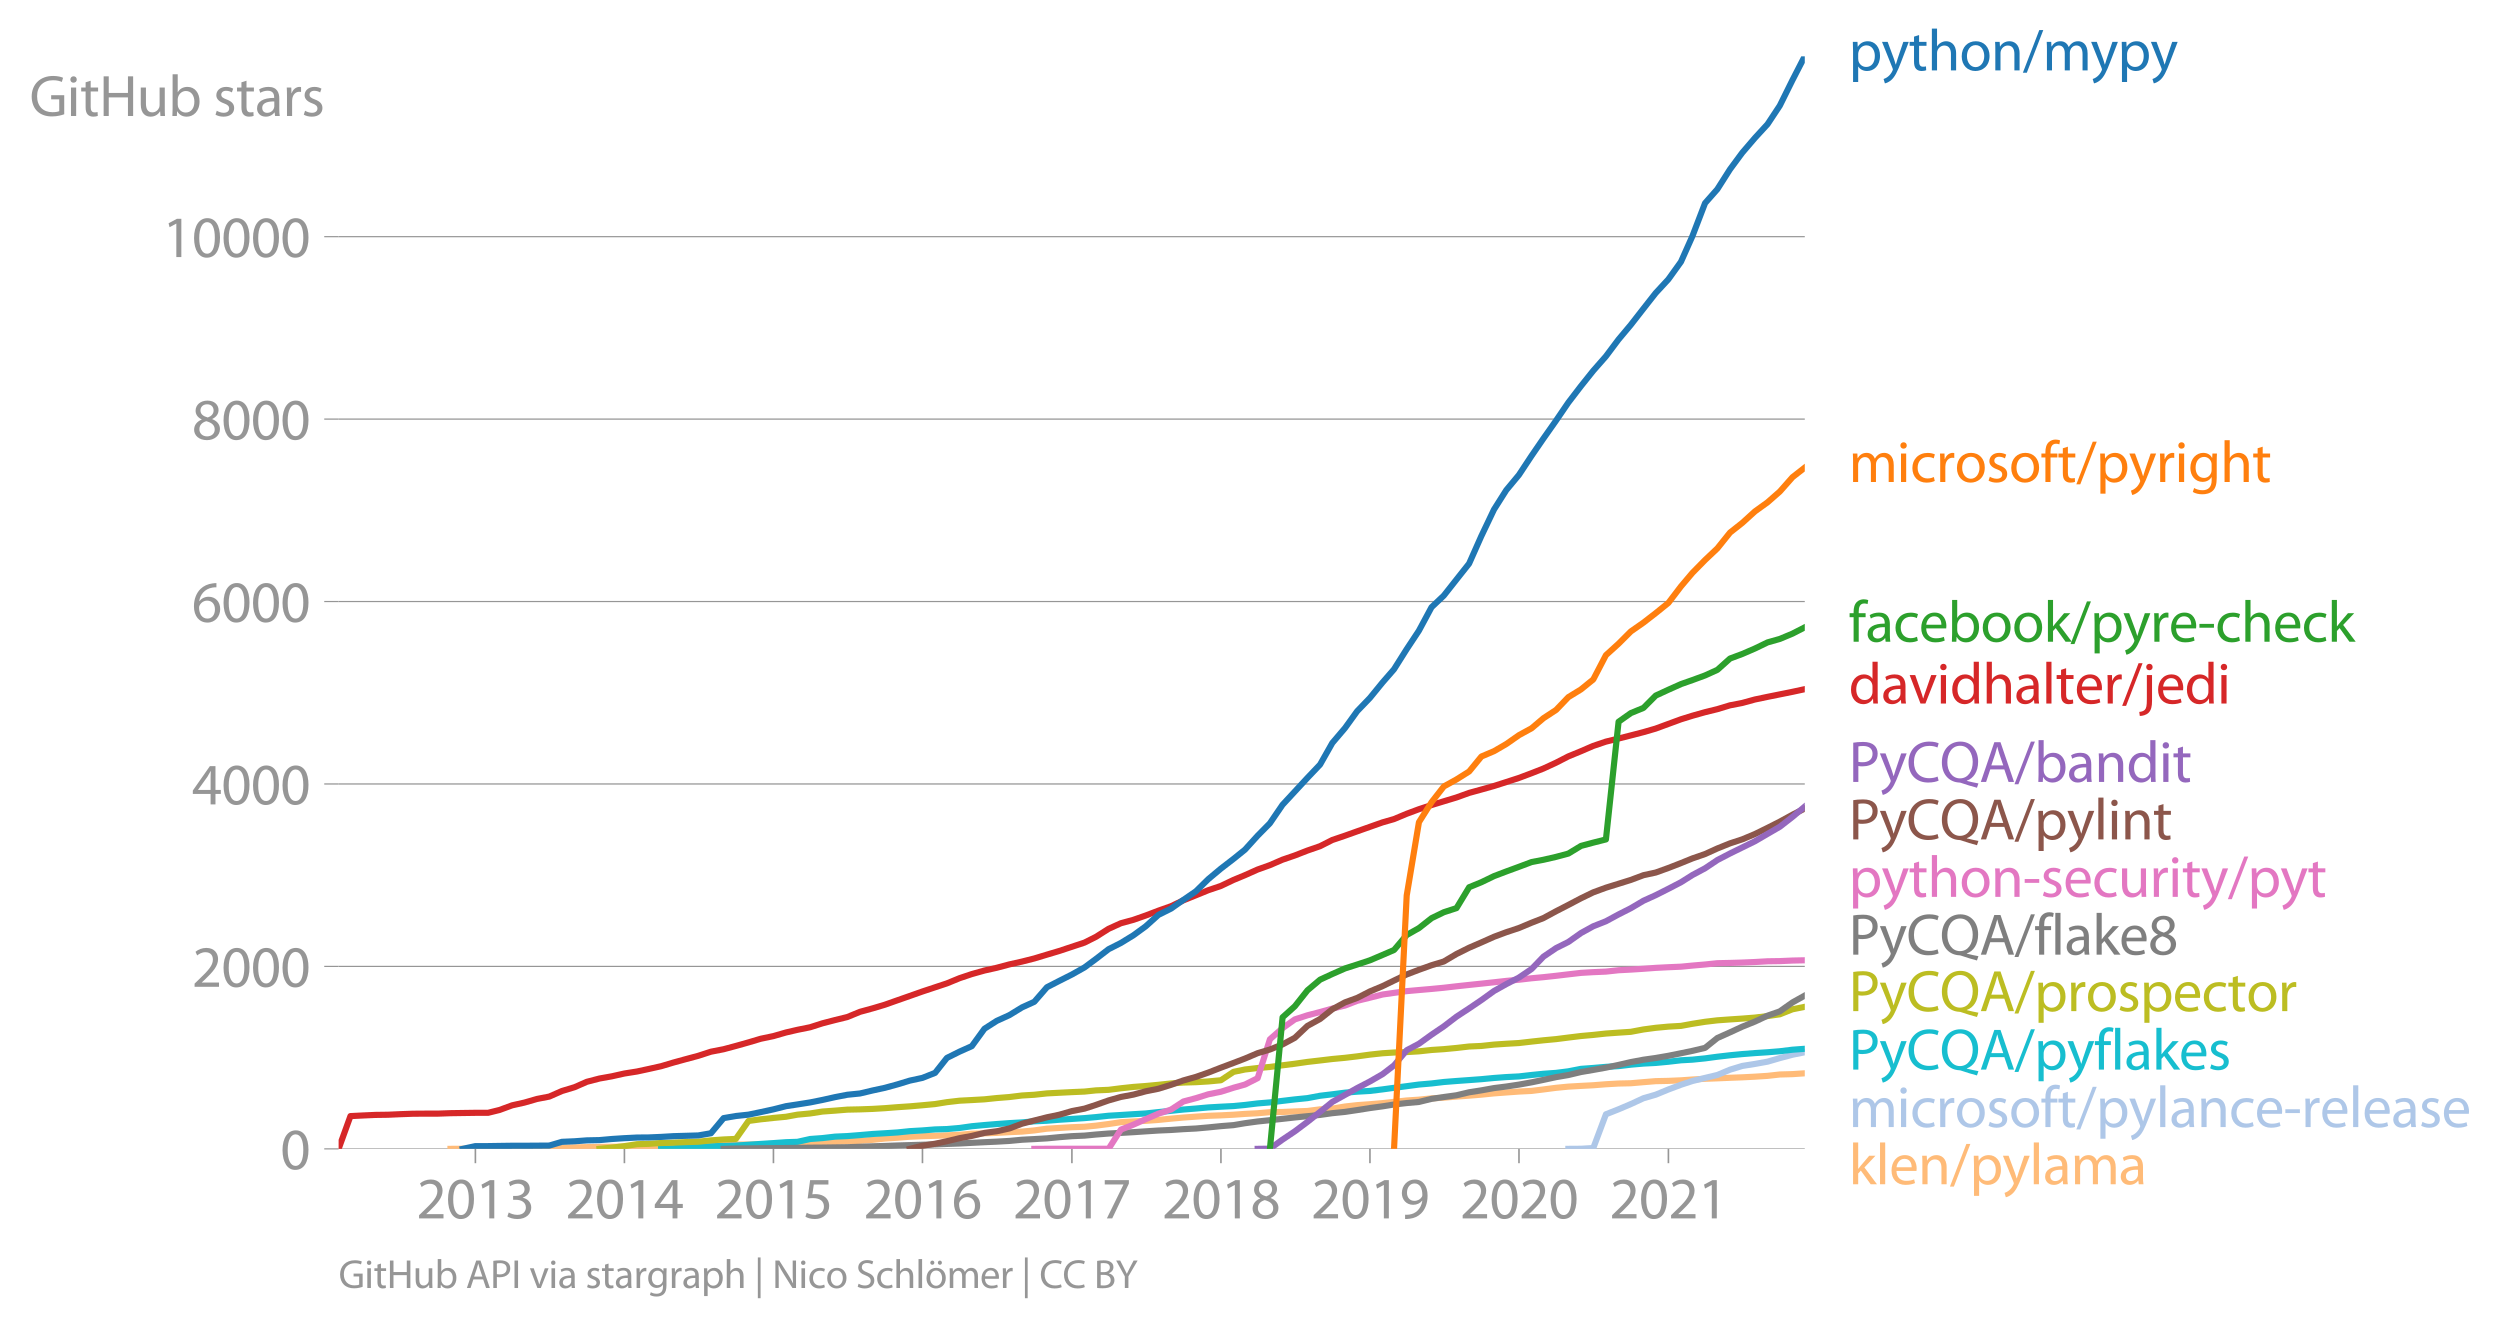 <svg height="431.141" viewBox="0 0 608.931 323.356" width="811.908" xmlns="http://www.w3.org/2000/svg" xmlns:xlink="http://www.w3.org/1999/xlink"><defs><style>*{stroke-linecap:butt;stroke-linejoin:round}</style></defs><g id="figure_1"><path d="M0 323.356h608.93V0H0z" style="fill:none" id="patch_1"/><g id="axes_1"><path d="M82.476 279.829h357.12V13.717H82.476z" style="fill:none" id="patch_2"/><g id="matplotlib.axis_1"><g id="xtick_1"><g id="line2d_1"><defs><path d="M0 0v3.5" id="mb8fbcb15b0" style="stroke:#969696;stroke-width:.4"/></defs><use style="fill:#969696;stroke:#969696;stroke-width:.4" x="115.792" xlink:href="#mb8fbcb15b0" y="279.829"/></g><g style="fill:#969696" transform="matrix(.14 0 0 -.14 101.428 296.769)" id="text_1"><defs><path d="M2944 0v467H1075v13l333 307c877 845 1434 1466 1434 2234 0 595-378 1209-1274 1209-480 0-890-179-1178-422l180-397c192 160 505 352 883 352 621 0 825-390 825-813-6-627-486-1164-1548-2176L288 346V0h2656z" id="MyriadPro-Regular-32" transform="scale(.016)"/><path d="M1677 4230c-845 0-1447-768-1447-2163C243 691 794-70 1606-70c922 0 1447 780 1447 2195 0 1325-499 2105-1376 2105zm-32-435c582 0 845-672 845-1696 0-1062-276-1734-852-1734-512 0-844 614-844 1696 0 1133 358 1734 851 1734z" id="MyriadPro-Regular-30" transform="scale(.016)"/><path d="M1510 0h544v4160h-480l-908-486 108-429 724 390h12V0z" id="MyriadPro-Regular-31" transform="scale(.016)"/><path d="M269 211C474 77 883-70 1350-70c999 0 1517 582 1517 1248 0 582-416 966-928 1068v13c512 186 768 551 768 979 0 506-371 992-1190 992-448 0-871-160-1088-320l147-409c179 128 499 275 832 275 518 0 730-294 730-627 0-493-519-704-928-704H896v-423h314c544 0 1068-249 1075-832 6-345-218-806-941-806-390 0-762 160-922 262L269 211z" id="MyriadPro-Regular-33" transform="scale(.016)"/></defs><use xlink:href="#MyriadPro-Regular-32"/><use x="51.3" xlink:href="#MyriadPro-Regular-30"/><use x="102.6" xlink:href="#MyriadPro-Regular-31"/><use x="153.9" xlink:href="#MyriadPro-Regular-33"/></g></g><g id="xtick_2"><use style="fill:#969696;stroke:#969696;stroke-width:.4" x="152.09" xlink:href="#mb8fbcb15b0" y="279.829" id="line2d_2"/><g style="fill:#969696" transform="matrix(.14 0 0 -.14 137.727 296.769)" id="text_2"><defs><path d="M2560 0v1133h582v441h-582v2586h-608L96 1504v-371h1933V0h531zM666 1574v13l1017 1415c115 192 218 371 346 614h19c-13-218-19-435-19-653V1574H666z" id="MyriadPro-Regular-34" transform="scale(.016)"/></defs><use xlink:href="#MyriadPro-Regular-32"/><use x="51.3" xlink:href="#MyriadPro-Regular-30"/><use x="102.6" xlink:href="#MyriadPro-Regular-31"/><use x="153.9" xlink:href="#MyriadPro-Regular-34"/></g></g><g id="xtick_3"><use style="fill:#969696;stroke:#969696;stroke-width:.4" x="188.389" xlink:href="#mb8fbcb15b0" y="279.829" id="line2d_3"/><g style="fill:#969696" transform="matrix(.14 0 0 -.14 174.026 296.769)" id="text_3"><defs><path d="M2771 4160H781L512 2163c154 19 339 45 576 45 832 0 1190-384 1197-922 0-556-455-902-986-902-377 0-717 128-889 230L269 186C467 58 851-70 1306-70c902 0 1548 608 1548 1420 0 525-268 884-595 1069-256 154-576 224-896 224-153 0-243-13-339-25l160 1068h1587v474z" id="MyriadPro-Regular-35" transform="scale(.016)"/></defs><use xlink:href="#MyriadPro-Regular-32"/><use x="51.3" xlink:href="#MyriadPro-Regular-30"/><use x="102.6" xlink:href="#MyriadPro-Regular-31"/><use x="153.9" xlink:href="#MyriadPro-Regular-35"/></g></g><g id="xtick_4"><use style="fill:#969696;stroke:#969696;stroke-width:.4" x="224.688" xlink:href="#mb8fbcb15b0" y="279.829" id="line2d_4"/><g style="fill:#969696" transform="matrix(.14 0 0 -.14 210.325 296.769)" id="text_4"><defs><path d="M2662 4224c-102 0-243-6-409-32-525-64-986-275-1331-614-410-410-704-1056-704-1876C218 621 800-70 1690-70c864 0 1382 704 1382 1465 0 813-518 1344-1254 1344-461 0-807-217-1005-480h-19c96 685 563 1331 1446 1479 160 25 307 32 422 25v461zM1690 365c-589 0-903 505-916 1190 0 103 26 186 64 250 154 301 468 512 807 512 518 0 857-359 857-954s-326-998-806-998h-6z" id="MyriadPro-Regular-36" transform="scale(.016)"/></defs><use xlink:href="#MyriadPro-Regular-32"/><use x="51.3" xlink:href="#MyriadPro-Regular-30"/><use x="102.6" xlink:href="#MyriadPro-Regular-31"/><use x="153.9" xlink:href="#MyriadPro-Regular-36"/></g></g><g id="xtick_5"><use style="fill:#969696;stroke:#969696;stroke-width:.4" x="261.086" xlink:href="#mb8fbcb15b0" y="279.829" id="line2d_5"/><g style="fill:#969696" transform="matrix(.14 0 0 -.14 246.723 296.769)" id="text_5"><defs><path d="M365 4160v-467h2035v-13L595 0h583l1811 3789v371H365z" id="MyriadPro-Regular-37" transform="scale(.016)"/></defs><use xlink:href="#MyriadPro-Regular-32"/><use x="51.3" xlink:href="#MyriadPro-Regular-30"/><use x="102.6" xlink:href="#MyriadPro-Regular-31"/><use x="153.9" xlink:href="#MyriadPro-Regular-37"/></g></g><g id="xtick_6"><use style="fill:#969696;stroke:#969696;stroke-width:.4" x="297.385" xlink:href="#mb8fbcb15b0" y="279.829" id="line2d_6"/><g style="fill:#969696" transform="matrix(.14 0 0 -.14 283.022 296.769)" id="text_6"><defs><path d="M1062 2170c-512-218-825-589-825-1114C237 448 762-70 1632-70c794 0 1414 486 1414 1209 0 506-320 871-838 1075v20c512 243 685 620 685 972 0 519-403 1024-1210 1024-729 0-1286-448-1286-1107 0-358 198-717 659-934l6-19zm583-1831c-531 0-851 371-832 794 0 397 262 717 749 857 563-160 915-403 915-908 0-423-327-743-832-743zm6 3488c506 0 704-345 704-678 0-378-275-634-633-755-480 128-794 352-794 768 0 358 256 665 723 665z" id="MyriadPro-Regular-38" transform="scale(.016)"/></defs><use xlink:href="#MyriadPro-Regular-32"/><use x="51.3" xlink:href="#MyriadPro-Regular-30"/><use x="102.6" xlink:href="#MyriadPro-Regular-31"/><use x="153.9" xlink:href="#MyriadPro-Regular-38"/></g></g><g id="xtick_7"><use style="fill:#969696;stroke:#969696;stroke-width:.4" x="333.683" xlink:href="#mb8fbcb15b0" y="279.829" id="line2d_7"/><g style="fill:#969696" transform="matrix(.14 0 0 -.14 319.32 296.769)" id="text_7"><defs><path d="M614-64c135-6 314 0 519 32 448 51 889 243 1209 557 410 397 717 1037 717 1952 0 1062-525 1753-1376 1753S262 3539 262 2752c0-710 480-1274 1229-1274 416 0 749 167 979 448h20c-77-492-276-857-551-1107-237-224-544-358-870-403-192-19-333-32-455-19V-64zm1024 3866c589 0 852-544 852-1255 0-89-20-153-52-205-147-249-441-435-819-435-486 0-800 365-800 883 0 589 339 1012 813 1012h6z" id="MyriadPro-Regular-39" transform="scale(.016)"/></defs><use xlink:href="#MyriadPro-Regular-32"/><use x="51.3" xlink:href="#MyriadPro-Regular-30"/><use x="102.6" xlink:href="#MyriadPro-Regular-31"/><use x="153.9" xlink:href="#MyriadPro-Regular-39"/></g></g><g id="xtick_8"><use style="fill:#969696;stroke:#969696;stroke-width:.4" x="369.982" xlink:href="#mb8fbcb15b0" y="279.829" id="line2d_8"/><g style="fill:#969696" transform="matrix(.14 0 0 -.14 355.62 296.769)" id="text_8"><use xlink:href="#MyriadPro-Regular-32"/><use x="51.3" xlink:href="#MyriadPro-Regular-30"/><use x="102.6" xlink:href="#MyriadPro-Regular-32"/><use x="153.9" xlink:href="#MyriadPro-Regular-30"/></g></g><g id="xtick_9"><use style="fill:#969696;stroke:#969696;stroke-width:.4" x="406.38" xlink:href="#mb8fbcb15b0" y="279.829" id="line2d_9"/><g style="fill:#969696" transform="matrix(.14 0 0 -.14 392.017 296.769)" id="text_9"><use xlink:href="#MyriadPro-Regular-32"/><use x="51.3" xlink:href="#MyriadPro-Regular-30"/><use x="102.6" xlink:href="#MyriadPro-Regular-32"/><use x="153.9" xlink:href="#MyriadPro-Regular-31"/></g></g></g><g id="matplotlib.axis_2"><g id="ytick_1"><path clip-path="url(#pf59e2af66c)" d="M82.476 279.829h357.12" style="fill:none;stroke:#969696;stroke-linecap:square;stroke-width:.3" id="line2d_10"/><g id="line2d_11"><defs><path d="M0 0h-3.5" id="mabe884323c" style="stroke:#969696;stroke-width:.3"/></defs><use style="fill:#969696;stroke:#969696;stroke-width:.3" x="82.476" xlink:href="#mabe884323c" y="279.829"/></g><use xlink:href="#MyriadPro-Regular-30" style="fill:#969696" transform="matrix(.14 0 0 -.14 68.295 284.799)" id="text_10"/></g><g id="ytick_2"><path clip-path="url(#pf59e2af66c)" d="M82.476 235.391h357.12" style="fill:none;stroke:#969696;stroke-linecap:square;stroke-width:.3" id="line2d_12"/><use style="fill:#969696;stroke:#969696;stroke-width:.3" x="82.476" xlink:href="#mabe884323c" y="235.391" id="line2d_13"/><g style="fill:#969696" transform="matrix(.14 0 0 -.14 46.75 240.361)" id="text_11"><use xlink:href="#MyriadPro-Regular-32"/><use x="51.3" xlink:href="#MyriadPro-Regular-30"/><use x="102.6" xlink:href="#MyriadPro-Regular-30"/><use x="153.9" xlink:href="#MyriadPro-Regular-30"/></g></g><g id="ytick_3"><path clip-path="url(#pf59e2af66c)" d="M82.476 190.954h357.12" style="fill:none;stroke:#969696;stroke-linecap:square;stroke-width:.3" id="line2d_14"/><use style="fill:#969696;stroke:#969696;stroke-width:.3" x="82.476" xlink:href="#mabe884323c" y="190.954" id="line2d_15"/><g style="fill:#969696" transform="matrix(.14 0 0 -.14 46.75 195.924)" id="text_12"><use xlink:href="#MyriadPro-Regular-34"/><use x="51.3" xlink:href="#MyriadPro-Regular-30"/><use x="102.6" xlink:href="#MyriadPro-Regular-30"/><use x="153.9" xlink:href="#MyriadPro-Regular-30"/></g></g><g id="ytick_4"><path clip-path="url(#pf59e2af66c)" d="M82.476 146.517h357.12" style="fill:none;stroke:#969696;stroke-linecap:square;stroke-width:.3" id="line2d_16"/><use style="fill:#969696;stroke:#969696;stroke-width:.3" x="82.476" xlink:href="#mabe884323c" y="146.517" id="line2d_17"/><g style="fill:#969696" transform="matrix(.14 0 0 -.14 46.75 151.487)" id="text_13"><use xlink:href="#MyriadPro-Regular-36"/><use x="51.3" xlink:href="#MyriadPro-Regular-30"/><use x="102.6" xlink:href="#MyriadPro-Regular-30"/><use x="153.9" xlink:href="#MyriadPro-Regular-30"/></g></g><g id="ytick_5"><path clip-path="url(#pf59e2af66c)" d="M82.476 102.08h357.12" style="fill:none;stroke:#969696;stroke-linecap:square;stroke-width:.3" id="line2d_18"/><use style="fill:#969696;stroke:#969696;stroke-width:.3" x="82.476" xlink:href="#mabe884323c" y="102.08" id="line2d_19"/><g style="fill:#969696" transform="matrix(.14 0 0 -.14 46.75 107.05)" id="text_14"><use xlink:href="#MyriadPro-Regular-38"/><use x="51.3" xlink:href="#MyriadPro-Regular-30"/><use x="102.6" xlink:href="#MyriadPro-Regular-30"/><use x="153.9" xlink:href="#MyriadPro-Regular-30"/></g></g><g id="ytick_6"><path clip-path="url(#pf59e2af66c)" d="M82.476 57.643h357.12" style="fill:none;stroke:#969696;stroke-linecap:square;stroke-width:.3" id="line2d_20"/><use style="fill:#969696;stroke:#969696;stroke-width:.3" x="82.476" xlink:href="#mabe884323c" y="57.643" id="line2d_21"/><g style="fill:#969696" transform="matrix(.14 0 0 -.14 39.568 62.613)" id="text_15"><use xlink:href="#MyriadPro-Regular-31"/><use x="51.3" xlink:href="#MyriadPro-Regular-30"/><use x="102.6" xlink:href="#MyriadPro-Regular-30"/><use x="153.9" xlink:href="#MyriadPro-Regular-30"/><use x="205.2" xlink:href="#MyriadPro-Regular-30"/></g></g><g style="fill:#969696" transform="matrix(.14 0 0 -.14 7.2 28.26)" id="text_16"><defs><path d="M3770 2266H2349v-448h877V531c-128-64-378-115-743-115-1005 0-1664 646-1664 1741 0 1081 685 1734 1735 1734 435 0 723-83 953-185l135 454c-186 90-576 198-1076 198-1446 0-2329-940-2336-2227 0-672 231-1248 602-1606 422-403 960-570 1613-570 582 0 1075 147 1325 237v2074z" id="MyriadPro-Regular-47" transform="scale(.016)"/><path d="M1030 0v3098H467V0h563zM749 4320c-205 0-352-154-352-352 0-192 141-346 339-346 224 0 365 154 358 346 0 198-134 352-345 352z" id="MyriadPro-Regular-69" transform="scale(.016)"/><path d="M595 3667v-569H115v-429h480V979c0-365 58-640 218-806C947 19 1158-70 1421-70c217 0 390 38 499 83l-26 422c-83-25-172-38-326-38-314 0-422 217-422 601v1671h806v429h-806v742l-551-173z" id="MyriadPro-Regular-74" transform="scale(.016)"/><path d="M486 4314V0h557v2022h2087V0h563v4314h-563V2509H1043v1805H486z" id="MyriadPro-Regular-48" transform="scale(.016)"/><path d="M3059 3098h-563V1197c0-103-19-205-51-288-103-250-365-512-743-512-512 0-691 397-691 985v1716H448V1286C448 198 1030-70 1517-70c550 0 877 326 1024 576h13l32-506h499c-19 243-26 525-26 845v2253z" id="MyriadPro-Regular-75" transform="scale(.016)"/><path d="M467 800c0-275-13-589-25-800h486l26 512h19c230-410 589-582 1037-582 691 0 1388 550 1388 1657 7 941-537 1581-1305 1581-499 0-858-224-1056-570h-13v1946H467V800zm557 998c0 90 19 167 32 231 115 429 474 691 858 691 601 0 921-531 921-1152 0-710-352-1190-941-1190-409 0-736 268-844 659-13 64-26 134-26 205v556z" id="MyriadPro-Regular-62" transform="scale(.016)"/><path d="M250 147C467 19 781-70 1120-70c736 0 1158 390 1158 934 0 461-275 730-812 934-404 154-589 269-589 525 0 231 185 423 518 423 288 0 512-103 634-180l141 410c-173 102-448 192-762 192-666 0-1069-410-1069-909 0-371 263-678 819-877 416-153 576-300 576-569 0-256-192-461-601-461-282 0-576 115-743 224L250 147z" id="MyriadPro-Regular-73" transform="scale(.016)"/><path d="M2643 1901c0 621-230 1267-1177 1267-391 0-762-109-1018-275l128-371c218 140 518 230 806 230 634 0 704-461 704-717v-64C890 1978 224 1568 224 819c0-448 320-889 947-889 442 0 775 217 947 460h20l44-390h512c-38 211-51 474-51 742v1159zm-544-858c0-57-13-121-32-179-89-262-345-518-749-518-288 0-531 172-531 537 0 602 698 711 1312 698v-538z" id="MyriadPro-Regular-61" transform="scale(.016)"/><path d="M467 0h557v1651c0 96 13 186 26 263 76 422 358 723 755 723 77 0 134-7 192-19v531c-51 13-96 19-160 19-378 0-717-262-858-678h-25l-20 608H442c19-288 25-602 25-967V0z" id="MyriadPro-Regular-72" transform="scale(.016)"/></defs><use xlink:href="#MyriadPro-Regular-47"/><use x="64.6" xlink:href="#MyriadPro-Regular-69"/><use x="88" xlink:href="#MyriadPro-Regular-74"/><use x="121.1" xlink:href="#MyriadPro-Regular-48"/><use x="186.3" xlink:href="#MyriadPro-Regular-75"/><use x="241.4" xlink:href="#MyriadPro-Regular-62"/><use x="298.3" xlink:href="#MyriadPro-Regular-20"/><use x="319.5" xlink:href="#MyriadPro-Regular-73"/><use x="359.1" xlink:href="#MyriadPro-Regular-74"/><use x="392.2" xlink:href="#MyriadPro-Regular-61"/><use x="440.4" xlink:href="#MyriadPro-Regular-72"/><use x="473.1" xlink:href="#MyriadPro-Regular-73"/></g></g><path clip-path="url(#pf59e2af66c)" d="m109.725 279.829 2.984-.023h8.95l3.083-.089 2.983-.022 3.083-.022 2.984-.044 3.083-.09 3.083-.066 2.983-.067 3.083-.044 2.983-.044 3.083-.023h3.083l2.785-.044 3.083-.089 2.983-.111 3.083-.022 2.983-.067 3.083-.044 3.083-.045 2.984-.089h3.083l2.983-.089 3.083-.066 3.083-.09 2.785-.11 3.082-.067 2.984-.133 3.083-.067 2.983-.178 3.083-.11 3.083-.245 2.984-.311 3.082-.2 2.984-.245 3.083-.133 3.083-.089 2.884-.11 3.083-.134 2.983-.267 3.083-.089 2.983-.11 3.083-.178 3.083-.134 2.984-.289 3.083-.422 2.983-.177 3.083-.178 3.083-.111 2.784-.267 3.083-.4 2.984-.444 3.083-.178 2.983-.156 3.083-.222 3.083-.31 2.983-.267 3.083-.223 2.984-.2 3.083-.11 3.083-.156 2.784-.2 3.083-.156 2.984-.266 3.082-.045 2.984-.133 3.083-.111 3.083-.4 2.983-.178 3.083-.51 2.984-.334 3.082-.222 3.083-.267 2.785-.311 3.083-.333 2.983-.2 3.083-.311 2.984-.178 3.083-.267 3.082-.222 2.984-.244 3.083-.311 2.983-.223 3.083-.222 3.083-.155 2.884-.356 3.083-.4 2.983-.289 3.083-.177 2.984-.156 3.083-.244 3.083-.178 2.983-.067 3.083-.266 2.984-.245 3.082-.066 3.083-.134 2.785-.2 3.083-.177 2.983-.111 3.083-.134 2.984-.11 3.083-.156 3.082-.2 2.984-.334 3.083-.088 2.983-.2" style="fill:none;stroke:#ffbb78;stroke-linecap:square;stroke-width:1.5" id="line2d_22"/><path clip-path="url(#pf59e2af66c)" d="m382.015 279.829 3.083-.023 2.984-.177 3.083-8.221 3.083-1.222 2.983-1.267 3.083-1.422 2.984-.866 3.082-1.267 3.083-1.155 2.785-.911 3.083-.755 2.983-.711 3.083-1.29 2.984-.91 3.083-.489 3.082-.555 2.984-.867 3.083-.822 2.983-.6" style="fill:none;stroke:#aec7e8;stroke-linecap:square;stroke-width:1.5" id="line2d_23"/><path clip-path="url(#pf59e2af66c)" d="m161.04 279.829 2.984-.134 3.083-.289 2.983-.044 3.083-.156 3.083-.088 2.984-.09 3.083-.2 2.983-.2 3.083-.2 3.083-.221 2.785-.09 3.082-.688 2.984-.222 3.083-.356 2.983-.133 3.083-.244 3.083-.267 2.984-.178 3.082-.2 2.984-.31 3.083-.179 3.083-.244 2.884-.089 3.083-.266 2.983-.423 3.083-.288 2.983-.245 3.083-.222 3.083-.178 2.984-.266 3.083-.134 2.983-.244 3.083-.2 3.083-.2 2.784-.245 3.083-.333 2.984-.178 3.083-.2 2.983-.177 3.083-.334 3.083-.31 2.983-.312 3.083-.244 2.984-.267 3.083-.177 3.083-.156 2.784-.267 3.083-.377 2.984-.245 3.082-.377 2.984-.356 3.083-.311 3.083-.578 2.983-.355 3.083-.4 2.984-.244 3.082-.178 3.083-.378 2.785-.378 3.083-.4 2.983-.4 3.083-.266 2.984-.356 3.083-.244 3.082-.222 2.984-.222 3.083-.29 2.983-.221 3.083-.156 3.083-.355 2.884-.29 3.083-.222 2.983-.377 3.083-.6 2.984-.222 3.083-.267 3.083-.178 2.983-.355 3.083-.267 2.984-.155 3.082-.29 3.083-.355 2.785-.155 3.083-.311 2.983-.4 3.083-.356 2.984-.289 3.083-.244 3.082-.2 2.984-.244 3.083-.378 2.983-.222" style="fill:none;stroke:#17becf;stroke-linecap:square;stroke-width:1.5" id="line2d_24"/><g style="fill:#1f77b4" transform="matrix(.14 0 0 -.14 450.31 17.14)" id="text_17"><defs><path d="M467-1267h557V416h13c185-307 544-486 953-486 730 0 1408 550 1408 1664 0 940-563 1574-1312 1574-505 0-870-224-1100-602h-13l-26 532H442c12-295 25-615 25-1012v-3353zm557 3059c0 77 19 160 38 230 109 423 468 698 852 698 595 0 921-531 921-1152 0-710-345-1197-941-1197-403 0-742 269-844 659-13 71-26 148-26 231v531z" id="MyriadPro-Regular-70" transform="scale(.016)"/><path d="M58 3098 1203 243c26-70 39-115 39-147s-20-77-45-134c-128-288-320-506-474-628-166-140-352-230-493-275l141-473c141 25 416 121 691 364 384 333 660 877 1063 1940l845 2208h-596l-614-1818c-77-224-141-461-198-646h-13c-51 185-128 428-199 633L672 3098H58z" id="MyriadPro-Regular-79" transform="scale(.016)"/><path d="M467 0h563v1869c0 109 7 192 39 269 102 307 390 563 755 563 531 0 717-423 717-922V0h563v1843c0 1069-666 1325-1082 1325-211 0-409-64-576-160-172-96-313-237-403-397h-13v1933H467V0z" id="MyriadPro-Regular-68" transform="scale(.016)"/><path d="M1779 3168c-857 0-1536-608-1536-1645C243 544 890-70 1728-70c749 0 1542 499 1542 1644 0 948-601 1594-1491 1594zm-13-422c666 0 928-666 928-1191 0-697-403-1203-940-1203-551 0-941 512-941 1190 0 589 288 1204 953 1204z" id="MyriadPro-Regular-6f" transform="scale(.016)"/><path d="M467 0h563v1862c0 96 13 192 39 263 96 313 384 576 755 576 531 0 717-416 717-915V0h563v1850c0 1062-666 1318-1094 1318-512 0-871-288-1024-582h-13l-32 512H442c19-256 25-519 25-839V0z" id="MyriadPro-Regular-6e" transform="scale(.016)"/><path d="m422-256 1792 4640h-435L-6-256h428z" id="MyriadPro-Regular-2f" transform="scale(.016)"/><path d="M467 0h551v1869c0 96 12 192 44 275 90 282 346 563 698 563 429 0 646-358 646-851V0h551v1914c0 102 19 204 45 281 96 275 345 512 665 512 455 0 672-358 672-953V0h551v1824c0 1075-608 1344-1018 1344-294 0-499-77-685-218-128-96-249-230-345-403h-13c-135 365-455 621-877 621-512 0-800-275-973-570h-19l-26 500H442c19-256 25-519 25-839V0z" id="MyriadPro-Regular-6d" transform="scale(.016)"/></defs><use xlink:href="#MyriadPro-Regular-70"/><use x="56.9" xlink:href="#MyriadPro-Regular-79"/><use x="104" xlink:href="#MyriadPro-Regular-74"/><use x="137.1" xlink:href="#MyriadPro-Regular-68"/><use x="192.6" xlink:href="#MyriadPro-Regular-6f"/><use x="247.5" xlink:href="#MyriadPro-Regular-6e"/><use x="303" xlink:href="#MyriadPro-Regular-2f"/><use x="337.3" xlink:href="#MyriadPro-Regular-6d"/><use x="420.7" xlink:href="#MyriadPro-Regular-79"/><use x="467.8" xlink:href="#MyriadPro-Regular-70"/><use x="524.7" xlink:href="#MyriadPro-Regular-79"/></g><g style="fill:#ff7f0e" transform="matrix(.14 0 0 -.14 450.31 117.4)" id="text_18"><defs><path d="M2579 538c-160-71-371-154-691-154-614 0-1075 442-1075 1158 0 647 384 1172 1094 1172 307 0 519-71 653-148l128 436c-154 76-448 160-781 160-1011 0-1664-692-1664-1645C243 570 851-70 1786-70c416 0 742 108 889 185l-96 423z" id="MyriadPro-Regular-63" transform="scale(.016)"/><path d="M1082 0v2669h748v429h-748v166c0 474 121 896 601 896 160 0 275-32 359-70l76 435c-108 45-281 89-480 89-262 0-544-83-755-288-262-249-358-646-358-1081v-147H90v-429h435V0h557z" id="MyriadPro-Regular-66" transform="scale(.016)"/><path d="M3110 2246c0 378 13 628 26 852h-493l-25-468h-13c-135 256-429 538-967 538-710 0-1395-595-1395-1645C243 666 794 13 1562 13c480 0 812 230 985 518h13V186c0-781-422-1082-998-1082-384 0-704 115-909 243l-141-429c250-166 659-256 1030-256 391 0 826 90 1127 372 301 268 441 704 441 1414v1798zm-556-928c0-96-13-204-45-300-122-359-435-576-781-576-608 0-915 505-915 1113 0 717 384 1171 921 1171 410 0 685-268 788-595 25-77 32-160 32-256v-557z" id="MyriadPro-Regular-67" transform="scale(.016)"/></defs><use xlink:href="#MyriadPro-Regular-6d"/><use x="83.4" xlink:href="#MyriadPro-Regular-69"/><use x="106.8" xlink:href="#MyriadPro-Regular-63"/><use x="151.6" xlink:href="#MyriadPro-Regular-72"/><use x="184.3" xlink:href="#MyriadPro-Regular-6f"/><use x="239.2" xlink:href="#MyriadPro-Regular-73"/><use x="278.8" xlink:href="#MyriadPro-Regular-6f"/><use x="333.7" xlink:href="#MyriadPro-Regular-66"/><use x="362.9" xlink:href="#MyriadPro-Regular-74"/><use x="396" xlink:href="#MyriadPro-Regular-2f"/><use x="430.3" xlink:href="#MyriadPro-Regular-70"/><use x="487.2" xlink:href="#MyriadPro-Regular-79"/><use x="534.3" xlink:href="#MyriadPro-Regular-72"/><use x="567" xlink:href="#MyriadPro-Regular-69"/><use x="590.4" xlink:href="#MyriadPro-Regular-67"/><use x="646.3" xlink:href="#MyriadPro-Regular-68"/><use x="701.8" xlink:href="#MyriadPro-Regular-74"/></g><g style="fill:#2ca02c" transform="matrix(.14 0 0 -.14 450.31 156.305)" id="text_19"><defs><path d="M2957 1446c6 58 19 148 19 263 0 569-269 1459-1280 1459-902 0-1453-736-1453-1670C243 563 813-70 1766-70c493 0 832 108 1031 198l-96 403c-211-89-455-160-858-160-563 0-1049 314-1062 1075h2176zM787 1850c45 390 295 915 864 915 634 0 787-557 781-915H787z" id="MyriadPro-Regular-65" transform="scale(.016)"/><path d="M1024 4544H467V0h557v1165l288 320L2381 0h685L1702 1824l1197 1274h-678l-909-1069c-90-109-198-243-275-352h-13v2867z" id="MyriadPro-Regular-6b" transform="scale(.016)"/><path d="M192 1939v-416h1581v416H192z" id="MyriadPro-Regular-2d" transform="scale(.016)"/></defs><use xlink:href="#MyriadPro-Regular-66"/><use x="29.2" xlink:href="#MyriadPro-Regular-61"/><use x="77.4" xlink:href="#MyriadPro-Regular-63"/><use x="122.2" xlink:href="#MyriadPro-Regular-65"/><use x="172.3" xlink:href="#MyriadPro-Regular-62"/><use x="229.2" xlink:href="#MyriadPro-Regular-6f"/><use x="284.1" xlink:href="#MyriadPro-Regular-6f"/><use x="339" xlink:href="#MyriadPro-Regular-6b"/><use x="385.9" xlink:href="#MyriadPro-Regular-2f"/><use x="420.2" xlink:href="#MyriadPro-Regular-70"/><use x="477.1" xlink:href="#MyriadPro-Regular-79"/><use x="524.2" xlink:href="#MyriadPro-Regular-72"/><use x="556.9" xlink:href="#MyriadPro-Regular-65"/><use x="607" xlink:href="#MyriadPro-Regular-2d"/><use x="637.7" xlink:href="#MyriadPro-Regular-63"/><use x="682.5" xlink:href="#MyriadPro-Regular-68"/><use x="738" xlink:href="#MyriadPro-Regular-65"/><use x="788.1" xlink:href="#MyriadPro-Regular-63"/><use x="832.9" xlink:href="#MyriadPro-Regular-6b"/></g><g style="fill:#d62728" transform="matrix(.14 0 0 -.14 450.31 171.363)" id="text_20"><defs><path d="M2579 4544V2694h-13c-140 250-460 474-934 474-755 0-1395-634-1389-1664C243 563 819-70 1568-70c506 0 883 262 1056 608h13l25-538h506c-19 211-26 525-26 800v3744h-563zm0-3245c0-89-6-166-25-243-103-422-448-672-826-672-608 0-915 518-915 1146 0 684 345 1196 928 1196 422 0 729-294 813-652 19-71 25-167 25-237v-538z" id="MyriadPro-Regular-64" transform="scale(.016)"/><path d="M83 3098 1261 0h537l1216 3098h-588l-602-1741c-102-282-192-538-262-794h-20c-64 256-147 512-249 794L685 3098H83z" id="MyriadPro-Regular-76" transform="scale(.016)"/><path d="M467 0h563v4544H467V0z" id="MyriadPro-Regular-6c" transform="scale(.016)"/><path d="M-230-1350c300 0 710 102 960 352 275 281 371 672 371 1273v2823H538V493c0-743-58-992-212-1165C192-819-32-890-288-909l58-441zM826 4320c-212 0-359-154-359-352 0-186 135-346 346-346 224 0 358 160 352 346 0 198-135 352-339 352z" id="MyriadPro-Regular-6a" transform="scale(.016)"/></defs><use xlink:href="#MyriadPro-Regular-64"/><use x="56.4" xlink:href="#MyriadPro-Regular-61"/><use x="104.6" xlink:href="#MyriadPro-Regular-76"/><use x="152.7" xlink:href="#MyriadPro-Regular-69"/><use x="176.1" xlink:href="#MyriadPro-Regular-64"/><use x="232.5" xlink:href="#MyriadPro-Regular-68"/><use x="288" xlink:href="#MyriadPro-Regular-61"/><use x="336.2" xlink:href="#MyriadPro-Regular-6c"/><use x="359.8" xlink:href="#MyriadPro-Regular-74"/><use x="392.9" xlink:href="#MyriadPro-Regular-65"/><use x="443" xlink:href="#MyriadPro-Regular-72"/><use x="475.7" xlink:href="#MyriadPro-Regular-2f"/><use x="510" xlink:href="#MyriadPro-Regular-6a"/><use x="534.3" xlink:href="#MyriadPro-Regular-65"/><use x="584.4" xlink:href="#MyriadPro-Regular-64"/><use x="640.8" xlink:href="#MyriadPro-Regular-69"/></g><g style="fill:#9467bd" transform="matrix(.14 0 0 -.14 450.31 190.45)" id="text_21"><defs><path d="M486 0h557v1728c128-32 282-38 448-38 544 0 1024 160 1319 473 217 224 332 531 332 922 0 384-140 697-377 902-256 231-659 359-1210 359-448 0-800-39-1069-84V0zm557 3859c96 26 282 45 525 45 614 0 1018-275 1018-845 0-595-410-921-1082-921-186 0-339 12-461 44v1677z" id="MyriadPro-Regular-50" transform="scale(.016)"/><path d="M3386 582c-224-108-570-179-909-179-1050 0-1658 679-1658 1735 0 1132 672 1779 1683 1779 359 0 660-77 871-179l134 454c-147 77-486 192-1024 192-1337 0-2253-915-2253-2266C230 704 1146-70 2362-70c524 0 934 108 1139 211l-115 441z" id="MyriadPro-Regular-43" transform="scale(.016)"/><path d="M4205-166c-365 64-832 166-1261 275v25c717 250 1229 960 1229 2068 0 1273-762 2182-1933 2182-1165 0-2010-890-2010-2272C230 723 1107-32 2131-70c83 0 173-32 263-64 499-173 1068-346 1651-500l160 468zM2195 384c-870 0-1376 826-1369 1741-7 934 454 1805 1395 1805 915 0 1363-890 1363-1754 0-986-499-1792-1382-1792h-7z" id="MyriadPro-Regular-51" transform="scale(.016)"/><path d="M2714 1357 3174 0h596L2298 4314h-672L160 0h576l448 1357h1530zm-1415 435 423 1248c83 262 153 525 217 781h13c64-250 128-506 224-787l422-1242H1299z" id="MyriadPro-Regular-41" transform="scale(.016)"/></defs><use xlink:href="#MyriadPro-Regular-50"/><use x="53.2" xlink:href="#MyriadPro-Regular-79"/><use x="100.3" xlink:href="#MyriadPro-Regular-43"/><use x="158.3" xlink:href="#MyriadPro-Regular-51"/><use x="227.2" xlink:href="#MyriadPro-Regular-41"/><use x="288.4" xlink:href="#MyriadPro-Regular-2f"/><use x="322.7" xlink:href="#MyriadPro-Regular-62"/><use x="379.6" xlink:href="#MyriadPro-Regular-61"/><use x="427.8" xlink:href="#MyriadPro-Regular-6e"/><use x="483.3" xlink:href="#MyriadPro-Regular-64"/><use x="539.7" xlink:href="#MyriadPro-Regular-69"/><use x="563.1" xlink:href="#MyriadPro-Regular-74"/></g><g style="fill:#8c564b" transform="matrix(.14 0 0 -.14 450.31 204.45)" id="text_22"><use xlink:href="#MyriadPro-Regular-50"/><use x="53.2" xlink:href="#MyriadPro-Regular-79"/><use x="100.3" xlink:href="#MyriadPro-Regular-43"/><use x="158.3" xlink:href="#MyriadPro-Regular-51"/><use x="227.2" xlink:href="#MyriadPro-Regular-41"/><use x="288.4" xlink:href="#MyriadPro-Regular-2f"/><use x="322.7" xlink:href="#MyriadPro-Regular-70"/><use x="379.6" xlink:href="#MyriadPro-Regular-79"/><use x="426.7" xlink:href="#MyriadPro-Regular-6c"/><use x="450.3" xlink:href="#MyriadPro-Regular-69"/><use x="473.7" xlink:href="#MyriadPro-Regular-6e"/><use x="529.2" xlink:href="#MyriadPro-Regular-74"/></g><g style="fill:#e377c2" transform="matrix(.14 0 0 -.14 450.31 218.45)" id="text_23"><use xlink:href="#MyriadPro-Regular-70"/><use x="56.9" xlink:href="#MyriadPro-Regular-79"/><use x="104" xlink:href="#MyriadPro-Regular-74"/><use x="137.1" xlink:href="#MyriadPro-Regular-68"/><use x="192.6" xlink:href="#MyriadPro-Regular-6f"/><use x="247.5" xlink:href="#MyriadPro-Regular-6e"/><use x="303" xlink:href="#MyriadPro-Regular-2d"/><use x="333.7" xlink:href="#MyriadPro-Regular-73"/><use x="373.3" xlink:href="#MyriadPro-Regular-65"/><use x="423.4" xlink:href="#MyriadPro-Regular-63"/><use x="468.2" xlink:href="#MyriadPro-Regular-75"/><use x="523.3" xlink:href="#MyriadPro-Regular-72"/><use x="556" xlink:href="#MyriadPro-Regular-69"/><use x="579.4" xlink:href="#MyriadPro-Regular-74"/><use x="612.5" xlink:href="#MyriadPro-Regular-79"/><use x="659.6" xlink:href="#MyriadPro-Regular-2f"/><use x="693.9" xlink:href="#MyriadPro-Regular-70"/><use x="750.8" xlink:href="#MyriadPro-Regular-79"/><use x="797.9" xlink:href="#MyriadPro-Regular-74"/></g><g style="fill:#7f7f7f" transform="matrix(.14 0 0 -.14 450.31 232.527)" id="text_24"><use xlink:href="#MyriadPro-Regular-50"/><use x="53.2" xlink:href="#MyriadPro-Regular-79"/><use x="100.3" xlink:href="#MyriadPro-Regular-43"/><use x="158.3" xlink:href="#MyriadPro-Regular-51"/><use x="227.2" xlink:href="#MyriadPro-Regular-41"/><use x="288.4" xlink:href="#MyriadPro-Regular-2f"/><use x="322.7" xlink:href="#MyriadPro-Regular-66"/><use x="351.9" xlink:href="#MyriadPro-Regular-6c"/><use x="375.5" xlink:href="#MyriadPro-Regular-61"/><use x="423.7" xlink:href="#MyriadPro-Regular-6b"/><use x="470.6" xlink:href="#MyriadPro-Regular-65"/><use x="520.7" xlink:href="#MyriadPro-Regular-38"/></g><g style="fill:#bcbd22" transform="matrix(.14 0 0 -.14 450.31 246.29)" id="text_25"><use xlink:href="#MyriadPro-Regular-50"/><use x="53.2" xlink:href="#MyriadPro-Regular-79"/><use x="100.3" xlink:href="#MyriadPro-Regular-43"/><use x="158.3" xlink:href="#MyriadPro-Regular-51"/><use x="227.2" xlink:href="#MyriadPro-Regular-41"/><use x="288.4" xlink:href="#MyriadPro-Regular-2f"/><use x="322.7" xlink:href="#MyriadPro-Regular-70"/><use x="379.6" xlink:href="#MyriadPro-Regular-72"/><use x="412.3" xlink:href="#MyriadPro-Regular-6f"/><use x="467.2" xlink:href="#MyriadPro-Regular-73"/><use x="506.8" xlink:href="#MyriadPro-Regular-70"/><use x="563.7" xlink:href="#MyriadPro-Regular-65"/><use x="613.8" xlink:href="#MyriadPro-Regular-63"/><use x="658.6" xlink:href="#MyriadPro-Regular-74"/><use x="691.7" xlink:href="#MyriadPro-Regular-6f"/><use x="746.6" xlink:href="#MyriadPro-Regular-72"/></g><g style="fill:#17becf" transform="matrix(.14 0 0 -.14 450.31 260.527)" id="text_26"><use xlink:href="#MyriadPro-Regular-50"/><use x="53.2" xlink:href="#MyriadPro-Regular-79"/><use x="100.3" xlink:href="#MyriadPro-Regular-43"/><use x="158.3" xlink:href="#MyriadPro-Regular-51"/><use x="227.2" xlink:href="#MyriadPro-Regular-41"/><use x="288.4" xlink:href="#MyriadPro-Regular-2f"/><use x="322.7" xlink:href="#MyriadPro-Regular-70"/><use x="379.6" xlink:href="#MyriadPro-Regular-79"/><use x="426.7" xlink:href="#MyriadPro-Regular-66"/><use x="455.9" xlink:href="#MyriadPro-Regular-6c"/><use x="479.5" xlink:href="#MyriadPro-Regular-61"/><use x="527.7" xlink:href="#MyriadPro-Regular-6b"/><use x="574.6" xlink:href="#MyriadPro-Regular-65"/><use x="624.7" xlink:href="#MyriadPro-Regular-73"/></g><g style="fill:#aec7e8" transform="matrix(.14 0 0 -.14 450.31 274.527)" id="text_27"><use xlink:href="#MyriadPro-Regular-6d"/><use x="83.4" xlink:href="#MyriadPro-Regular-69"/><use x="106.8" xlink:href="#MyriadPro-Regular-63"/><use x="151.6" xlink:href="#MyriadPro-Regular-72"/><use x="184.3" xlink:href="#MyriadPro-Regular-6f"/><use x="239.2" xlink:href="#MyriadPro-Regular-73"/><use x="278.8" xlink:href="#MyriadPro-Regular-6f"/><use x="333.7" xlink:href="#MyriadPro-Regular-66"/><use x="362.9" xlink:href="#MyriadPro-Regular-74"/><use x="396" xlink:href="#MyriadPro-Regular-2f"/><use x="430.3" xlink:href="#MyriadPro-Regular-70"/><use x="487.2" xlink:href="#MyriadPro-Regular-79"/><use x="534.3" xlink:href="#MyriadPro-Regular-6c"/><use x="557.9" xlink:href="#MyriadPro-Regular-61"/><use x="606.1" xlink:href="#MyriadPro-Regular-6e"/><use x="661.6" xlink:href="#MyriadPro-Regular-63"/><use x="706.4" xlink:href="#MyriadPro-Regular-65"/><use x="756.5" xlink:href="#MyriadPro-Regular-2d"/><use x="787.2" xlink:href="#MyriadPro-Regular-72"/><use x="819.9" xlink:href="#MyriadPro-Regular-65"/><use x="870" xlink:href="#MyriadPro-Regular-6c"/><use x="893.6" xlink:href="#MyriadPro-Regular-65"/><use x="943.7" xlink:href="#MyriadPro-Regular-61"/><use x="991.9" xlink:href="#MyriadPro-Regular-73"/><use x="1031.5" xlink:href="#MyriadPro-Regular-65"/></g><g style="fill:#ffbb78" transform="matrix(.14 0 0 -.14 450.31 288.45)" id="text_28"><use xlink:href="#MyriadPro-Regular-6b"/><use x="46.9" xlink:href="#MyriadPro-Regular-6c"/><use x="70.5" xlink:href="#MyriadPro-Regular-65"/><use x="120.6" xlink:href="#MyriadPro-Regular-6e"/><use x="176.1" xlink:href="#MyriadPro-Regular-2f"/><use x="210.4" xlink:href="#MyriadPro-Regular-70"/><use x="267.3" xlink:href="#MyriadPro-Regular-79"/><use x="314.4" xlink:href="#MyriadPro-Regular-6c"/><use x="338" xlink:href="#MyriadPro-Regular-61"/><use x="386.2" xlink:href="#MyriadPro-Regular-6d"/><use x="469.6" xlink:href="#MyriadPro-Regular-61"/></g><g style="fill:#969696" transform="matrix(.097 0 0 -.097 82.476 313.727)" id="text_29"><defs><path d="M486 4314V0h557v4314H486z" id="MyriadPro-Regular-49" transform="scale(.016)"/><path d="M550 4800v-6400h429v6400H550z" id="MyriadPro-Regular-7c" transform="scale(.016)"/><path d="M1011 0v1843c0 717-13 1235-45 1779l20 7c217-467 505-960 806-1440L3162 0h563v4314h-525V2509c0-672 13-1197 64-1773l-13-6c-205 441-454 896-774 1401L1094 4314H486V0h525z" id="MyriadPro-Regular-4e" transform="scale(.016)"/><path d="M269 211C499 58 954-70 1370-70c1017 0 1510 582 1510 1248 0 633-371 985-1101 1267-595 230-857 429-857 832 0 294 224 646 812 646 391 0 679-128 820-205l153 455c-192 109-512 211-953 211-839 0-1396-499-1396-1171 0-608 436-973 1140-1223 582-224 812-454 812-857 0-435-332-736-902-736-384 0-749 128-998 281L269 211z" id="MyriadPro-Regular-53" transform="scale(.016)"/><path d="M1165 3648c185 0 313 154 313 326 0 186-134 327-313 327s-327-147-327-327c0-172 135-326 320-326h7zm1184 0c185 0 313 154 313 326 0 186-134 327-313 327s-320-147-320-327c0-172 128-326 313-326h7zm-570-480c-857 0-1536-608-1536-1645C243 544 890-70 1728-70c749 0 1542 499 1542 1644 0 948-601 1594-1491 1594zm-13-422c666 0 928-666 928-1191 0-697-403-1203-940-1203-551 0-941 512-941 1190 0 589 288 1204 953 1204z" id="MyriadPro-Regular-f6" transform="scale(.016)"/><path d="M486 13c186-26 480-51 864-51 704 0 1191 128 1492 403 217 211 364 493 364 864 0 640-480 979-889 1081v13c454 167 729 531 729 947 0 340-134 596-358 762-269 218-627 314-1184 314-390 0-774-39-1018-90V13zm557 3865c90 20 237 39 493 39 563 0 947-199 947-704 0-416-345-723-934-723h-506v1388zm0-1811h461c608 0 1114-243 1114-832 0-627-532-838-1108-838-198 0-358 6-467 25v1645z" id="MyriadPro-Regular-42" transform="scale(.016)"/><path d="M2010 0v1837l1446 2477h-634l-620-1191c-167-326-314-608-436-889h-12c-135 300-263 563-429 889L717 4314H83l1363-2484V0h564z" id="MyriadPro-Regular-59" transform="scale(.016)"/></defs><use xlink:href="#MyriadPro-Regular-47"/><use x="64.6" xlink:href="#MyriadPro-Regular-69"/><use x="88" xlink:href="#MyriadPro-Regular-74"/><use x="121.1" xlink:href="#MyriadPro-Regular-48"/><use x="186.3" xlink:href="#MyriadPro-Regular-75"/><use x="241.4" xlink:href="#MyriadPro-Regular-62"/><use x="298.3" xlink:href="#MyriadPro-Regular-20"/><use x="319.5" xlink:href="#MyriadPro-Regular-41"/><use x="380.7" xlink:href="#MyriadPro-Regular-50"/><use x="433.9" xlink:href="#MyriadPro-Regular-49"/><use x="457.8" xlink:href="#MyriadPro-Regular-20"/><use x="479" xlink:href="#MyriadPro-Regular-76"/><use x="527.1" xlink:href="#MyriadPro-Regular-69"/><use x="550.5" xlink:href="#MyriadPro-Regular-61"/><use x="598.7" xlink:href="#MyriadPro-Regular-20"/><use x="619.9" xlink:href="#MyriadPro-Regular-73"/><use x="659.5" xlink:href="#MyriadPro-Regular-74"/><use x="692.6" xlink:href="#MyriadPro-Regular-61"/><use x="740.8" xlink:href="#MyriadPro-Regular-72"/><use x="773.5" xlink:href="#MyriadPro-Regular-67"/><use x="829.4" xlink:href="#MyriadPro-Regular-72"/><use x="862.1" xlink:href="#MyriadPro-Regular-61"/><use x="910.3" xlink:href="#MyriadPro-Regular-70"/><use x="967.2" xlink:href="#MyriadPro-Regular-68"/><use x="1022.7" xlink:href="#MyriadPro-Regular-20"/><use x="1043.9" xlink:href="#MyriadPro-Regular-7c"/><use x="1067.8" xlink:href="#MyriadPro-Regular-20"/><use x="1089" xlink:href="#MyriadPro-Regular-4e"/><use x="1154.8" xlink:href="#MyriadPro-Regular-69"/><use x="1178.2" xlink:href="#MyriadPro-Regular-63"/><use x="1223" xlink:href="#MyriadPro-Regular-6f"/><use x="1277.9" xlink:href="#MyriadPro-Regular-20"/><use x="1299.1" xlink:href="#MyriadPro-Regular-53"/><use x="1348.4" xlink:href="#MyriadPro-Regular-63"/><use x="1393.2" xlink:href="#MyriadPro-Regular-68"/><use x="1448.7" xlink:href="#MyriadPro-Regular-6c"/><use x="1472.3" xlink:href="#MyriadPro-Regular-f6"/><use x="1527.2" xlink:href="#MyriadPro-Regular-6d"/><use x="1610.6" xlink:href="#MyriadPro-Regular-65"/><use x="1660.7" xlink:href="#MyriadPro-Regular-72"/><use x="1693.4" xlink:href="#MyriadPro-Regular-20"/><use x="1714.6" xlink:href="#MyriadPro-Regular-7c"/><use x="1738.5" xlink:href="#MyriadPro-Regular-20"/><use x="1759.7" xlink:href="#MyriadPro-Regular-43"/><use x="1817.7" xlink:href="#MyriadPro-Regular-43"/><use x="1875.7" xlink:href="#MyriadPro-Regular-20"/><use x="1896.9" xlink:href="#MyriadPro-Regular-42"/><use x="1951.1" xlink:href="#MyriadPro-Regular-59"/></g><path clip-path="url(#pf59e2af66c)" d="m146.024 279.829 2.983-.29 3.083-.377 3.083-.467 2.785-.088 3.083-.2 2.983-.09 3.083-.133 2.983-.088 3.083-.334 3.083-.222 2.984-.133 3.083-4.377 2.983-.4 3.083-.334 3.083-.288 2.785-.511 3.082-.29 2.984-.466 3.083-.222 2.983-.244 3.083-.067 3.083-.111 2.984-.178 3.082-.244 2.984-.2 3.083-.267 3.083-.289 2.884-.466 3.083-.356 2.983-.155 3.083-.178 2.983-.311 3.083-.245 3.083-.377 2.984-.178 3.083-.333 2.983-.156 3.083-.155 3.083-.134 2.784-.289 3.083-.133 2.984-.378 3.083-.333 2.983-.222 3.083-.289 3.083-.333 2.983-.222 3.083-.09 2.984-.177 3.083-.289 3.083-2.044 2.784-.578 3.083-.355 2.984-.267 3.082-.4 2.984-.377 3.083-.445 3.083-.355 2.983-.356 3.083-.289 2.984-.355 3.082-.422 3.083-.334 2.785-.177 3.083-.111 2.983-.178 3.083-.333 2.984-.2 3.083-.29 3.082-.355 2.984-.133 3.083-.333 2.983-.2 3.083-.178 3.083-.355 2.884-.312 3.083-.288 2.983-.378 3.083-.378 2.984-.266 3.083-.334 3.083-.222 2.983-.2 3.083-.578 2.984-.4 3.082-.288 3.083-.178 2.785-.511 3.083-.489 2.983-.355 3.083-.223 2.984-.2 3.083-.244 3.082-.378 2.984-.422 3.083-1.222 2.983-.6" style="fill:none;stroke:#bcbd22;stroke-linecap:square;stroke-width:1.5" id="line2d_25"/><path clip-path="url(#pf59e2af66c)" d="m176.256 279.829 2.984-.09 3.083-.022 2.983-.044 3.083-.022 3.083-.022 2.785-.045 3.082-.044 2.984-.022 3.083-.045 2.983-.044 3.083-.111 3.083-.112 2.984-.088 3.082-.112 2.984-.088 3.083-.09 3.083-.088 2.884-.111 3.083-.111 2.983-.156 3.083-.155 2.983-.134 3.083-.177 3.083-.29 2.984-.155 3.083-.178 2.983-.288 3.083-.245 3.083-.133 2.784-.267 3.083-.244 2.984-.156 3.083-.177 2.983-.2 3.083-.2 3.083-.134 2.983-.2 3.083-.155 2.984-.267 3.083-.31 3.083-.245 2.784-.467 3.083-.422 2.984-.311 3.082-.333 2.984-.334 3.083-.31 3.083-.312 2.983-.422 3.083-.311 2.984-.444 3.082-.49 3.083-.421 2.785-.445 3.083-.355 2.983-.267 3.083-.755 2.984-.445 3.083-.422 3.082-.733 2.984-.467 3.083-.555 2.983-.378 3.083-.466 3.083-.556 2.884-.6 3.083-.666 2.983-.511 3.083-.733 2.984-.512 3.083-.555 3.083-.667 2.983-.688 3.083-.578 2.984-.422 3.082-.533 3.083-.623 2.785-.577 3.083-.733 2.983-2.4 3.083-1.378 2.984-1.377 3.083-1.244 3.082-1.445 2.984-1.044 3.083-2.177 2.983-1.667" style="fill:none;stroke:#7f7f7f;stroke-linecap:square;stroke-width:1.5" id="line2d_26"/><path clip-path="url(#pf59e2af66c)" d="m251.937 279.829 3.083-.023h15.016l2.984-4.666 3.083-1.222 2.983-1.333 3.083-1.333 3.083-1 2.983-1.955 3.083-.822 2.984-.933 3.083-.622 3.083-.978 2.784-.778 3.083-1.555 2.984-9.465 3.082-2.71 2.984-2.134 3.083-1 3.083-.8 2.983-.844 3.083-.733 2.984-1.155 3.082-.756 3.083-.777 2.785-.4 3.083-.422 2.983-.267 3.083-.267 2.984-.288 3.083-.356 3.082-.333 2.984-.311 3.083-.334 2.983-.333 3.083-.289 3.083-.355 2.884-.267 3.083-.333 2.983-.356 3.083-.355 2.984-.178 3.083-.133 3.083-.333 2.983-.156 3.083-.2 2.984-.222 3.082-.156 3.083-.133 2.785-.267 3.083-.266 2.983-.311 3.083-.067 2.984-.089 3.083-.133 3.082-.178 2.984-.044 3.083-.134 2.983-.066" style="fill:none;stroke:#e377c2;stroke-linecap:square;stroke-width:1.5" id="line2d_27"/><path clip-path="url(#pf59e2af66c)" d="m221.605 279.829 3.083-.756 3.083-.489 2.884-.622 3.083-.733 2.983-.555 3.083-.734 2.983-.4 3.083-.688 3.083-1.156 2.984-.777 3.083-.778 2.983-.622 3.083-.889 3.083-.6 2.784-.91 3.083-1.09 2.984-.844 3.083-.577 2.983-.8 3.083-.622 3.083-.956 2.983-1.066 3.083-.867 2.984-1.044 3.083-1.2 3.083-1.155 2.784-1.067 3.083-1.31 2.984-.89 3.082-1.244 2.984-1.6 3.083-2.91 3.083-1.689 2.983-2.377 3.083-1.666 2.984-1.09 3.082-1.577 3.083-1.288 2.785-1.356 3.083-1.488 2.983-1.134 3.083-1.11 2.984-.911 3.083-1.822 3.082-1.533 2.984-1.29 3.083-1.377 2.983-1.11 3.083-1.023 3.083-1.288 2.884-1.133 3.083-1.667 2.983-1.533 3.083-1.622 2.984-1.444 3.083-1.133 3.083-.956 2.983-.933 3.083-1.155 2.984-.645 3.082-1.11 3.083-1.2 2.785-1.133 3.083-1.067 2.983-1.355 3.083-1.244 2.984-.978 3.083-1.289 3.082-1.51 2.984-1.512 3.083-1.688 2.983-1.511" style="fill:none;stroke:#8c564b;stroke-linecap:square;stroke-width:1.5" id="line2d_28"/><path clip-path="url(#pf59e2af66c)" d="m306.335 279.829 2.984-.045 3.082-2.222 2.984-2 3.083-2.31 3.083-2.444 2.983-2.422 3.083-1.71 2.984-1.667 3.082-1.6 3.083-1.777 2.785-2.133 3.083-3.689 2.983-1.577 3.083-2.222 2.984-2.022 3.083-2.355 3.082-2.022 2.984-2.022 3.083-2.222 2.983-1.666 3.083-1.6 3.083-2.088 2.884-3 3.083-2.089 2.983-1.488 3.083-2.178 2.984-1.644 3.083-1.222 3.083-1.666 2.983-1.511 3.083-1.822 2.984-1.355 3.082-1.556 3.083-1.6 2.785-1.755 3.083-1.644 2.983-2 3.083-1.6 2.984-1.466 3.083-1.51 3.082-1.8 2.984-1.733 3.083-2.4 2.983-2.51" style="fill:none;stroke:#9467bd;stroke-linecap:square;stroke-width:1.5" id="line2d_29"/><path clip-path="url(#pf59e2af66c)" d="m82.476 279.829 2.884-7.977 3.083-.155 2.984-.134 3.083-.044 2.983-.134 3.083-.11 3.083-.023h2.983l3.083-.11 2.984-.045 3.083-.045h3.082l2.785-.689 3.083-1.133 2.983-.666 3.083-.889 2.984-.578 3.083-1.355 3.083-.933 2.983-1.311 3.083-.8 2.983-.533 3.083-.689 3.083-.489 2.785-.6 3.083-.688 2.983-.89 3.083-.844 2.983-.8 3.083-1 3.083-.6 2.984-.799 3.083-.867 2.983-.888 3.083-.645 3.083-.888 2.785-.645 3.082-.622 2.984-.955 3.083-.8 2.983-.733 3.083-1.267 3.083-.844 2.984-.889 3.082-1.089 2.984-1.044 3.083-1.088 3.083-1.023 2.884-.955 3.083-1.266 2.983-1 3.083-.867 2.983-.666 3.083-.822 3.083-.69 2.984-.755 3.083-.933 2.983-.889 3.083-1.022 3.083-1.022 2.784-1.4 3.083-1.955 2.984-1.355 3.083-.844 2.983-1.045 3.083-1.177 3.083-1.089 2.983-1.422 3.083-1.244 2.984-1.222 3.083-1.044 3.083-1.467 2.784-1.155 3.083-1.378 2.984-1.066 3.082-1.333 2.984-1.022 3.083-1.2 3.083-1.067 2.983-1.51 3.083-1.045 2.984-1.066 3.082-1.089 3.083-1.089 2.785-.8 3.083-1.288 2.983-1.111 3.083-1.022 2.984-.911 3.083-.933 3.082-1.111 2.984-.822 3.083-.867 2.983-.955 3.083-1 3.083-1.156 2.884-1.133 3.083-1.422 2.983-1.533 3.083-1.266 2.984-1.289 3.083-1.044 3.083-.756 2.983-.755 3.083-.8 2.984-.866 3.082-1.134 3.083-1.133 2.785-.866 3.083-.867 2.983-.733 3.083-.933 2.984-.578 3.083-.844 3.082-.645 2.984-.6 3.083-.622 2.983-.644" style="fill:none;stroke:#d62728;stroke-linecap:square;stroke-width:1.5" id="line2d_30"/><path clip-path="url(#pf59e2af66c)" d="m309.319 279.829 3.082-32.04 2.984-2.688 3.083-3.888 3.083-2.6 2.983-1.377 3.083-1.356 2.984-.955 3.082-1.022 3.083-1.311 2.785-1.2 3.083-3.644 2.983-1.688 3.083-2.422 2.984-1.444 3.083-1 3.082-5.088 2.984-1.222 3.083-1.489 2.983-1.133 3.083-1.133 3.083-1.156 2.884-.555 3.083-.711 2.983-.8 3.083-1.866 2.984-.8 3.083-.778 3.083-28.662 2.983-2.11 3.083-1.267 2.984-3 3.082-1.422 3.083-1.377 2.785-.978 3.083-1.133 2.983-1.355 3.083-2.755 2.984-1.111 3.083-1.333 3.082-1.489 2.984-.844 3.083-1.289 2.983-1.533" style="fill:none;stroke:#2ca02c;stroke-linecap:square;stroke-width:1.5" id="line2d_31"/><path clip-path="url(#pf59e2af66c)" d="m339.55 279.829 3.084-61.701 2.983-17.864 3.083-4.888 2.984-3.822 3.083-1.71 3.082-1.934 2.984-3.644 3.083-1.31 2.983-1.734 3.083-2.155 3.083-1.688 2.884-2.444 3.083-2.022 2.983-3.11 3.083-1.89 2.984-2.421 3.083-5.91 3.083-2.8 2.983-2.977 3.083-2.155 2.984-2.311 3.082-2.489 3.083-4.043 2.785-3.289 3.083-3.133 2.983-2.821 3.083-3.844 2.984-2.355 3.083-2.8 3.082-2.222 2.984-2.622 3.083-3.488 2.983-2.333" style="fill:none;stroke:#ff7f0e;stroke-linecap:square;stroke-width:1.5" id="line2d_32"/><path clip-path="url(#pf59e2af66c)" d="m112.709 279.829 3.083-.667h3.082l2.785-.044 3.083-.045h2.983l3.083-.022 2.984-.022 3.083-.911 3.083-.134 2.983-.222 3.083-.066 2.983-.267 3.083-.2 3.083-.156 2.785-.022 3.083-.133 2.983-.178 3.083-.089 2.983-.089 3.083-.533 3.083-3.688 2.984-.511 3.083-.333 2.983-.623 3.083-.666 3.083-.778 2.785-.422 3.082-.489 2.984-.6 3.083-.688 2.983-.578 3.083-.311 3.083-.733 2.984-.645 3.082-.844 2.984-.91 3.083-.667 3.083-1.223 2.884-3.643 3.083-1.533 2.983-1.334 3.083-4.243 2.983-1.911 3.083-1.4 3.083-1.888 2.984-1.356 3.083-3.555 2.983-1.533 3.083-1.555 3.083-1.733 2.784-2.067 3.083-2.377 2.984-1.51 3.083-1.89 2.983-2.177 3.083-2.777 3.083-1.533 2.983-2.111 3.083-2.11 2.984-2.934 3.083-2.577 3.083-2.377 2.784-2.244 3.083-3.4 2.984-3.022 3.082-4.51 2.984-3.222 3.083-3.332 3.083-3.244 2.983-5.266 3.083-3.622 2.984-4.132 3.082-3.2 3.083-3.777 2.785-3.2 3.083-4.888 2.983-4.51 3.083-5.732 2.984-2.822 3.083-3.91 3.082-3.889 2.984-6.71 3.083-6.466 2.983-4.71 3.083-3.71 3.083-4.666 2.884-4.2 3.083-4.377 2.983-4.377 3.083-4.021 2.984-3.733 3.083-3.51 3.083-4.11 2.983-3.556 3.083-3.955 2.984-3.8 3.082-3.332 3.083-4.288 2.785-6.244 3.083-8.043 2.983-3.377 3.083-4.844 2.984-4.043 3.083-3.6 3.082-3.355 2.984-4.51 3.083-6.221 2.983-5.8" style="fill:none;stroke:#1f77b4;stroke-linecap:square;stroke-width:1.5" id="line2d_33"/></g></g><defs><clipPath id="pf59e2af66c"><path d="M82.476 13.717h357.12v266.112H82.476z"/></clipPath></defs></svg>